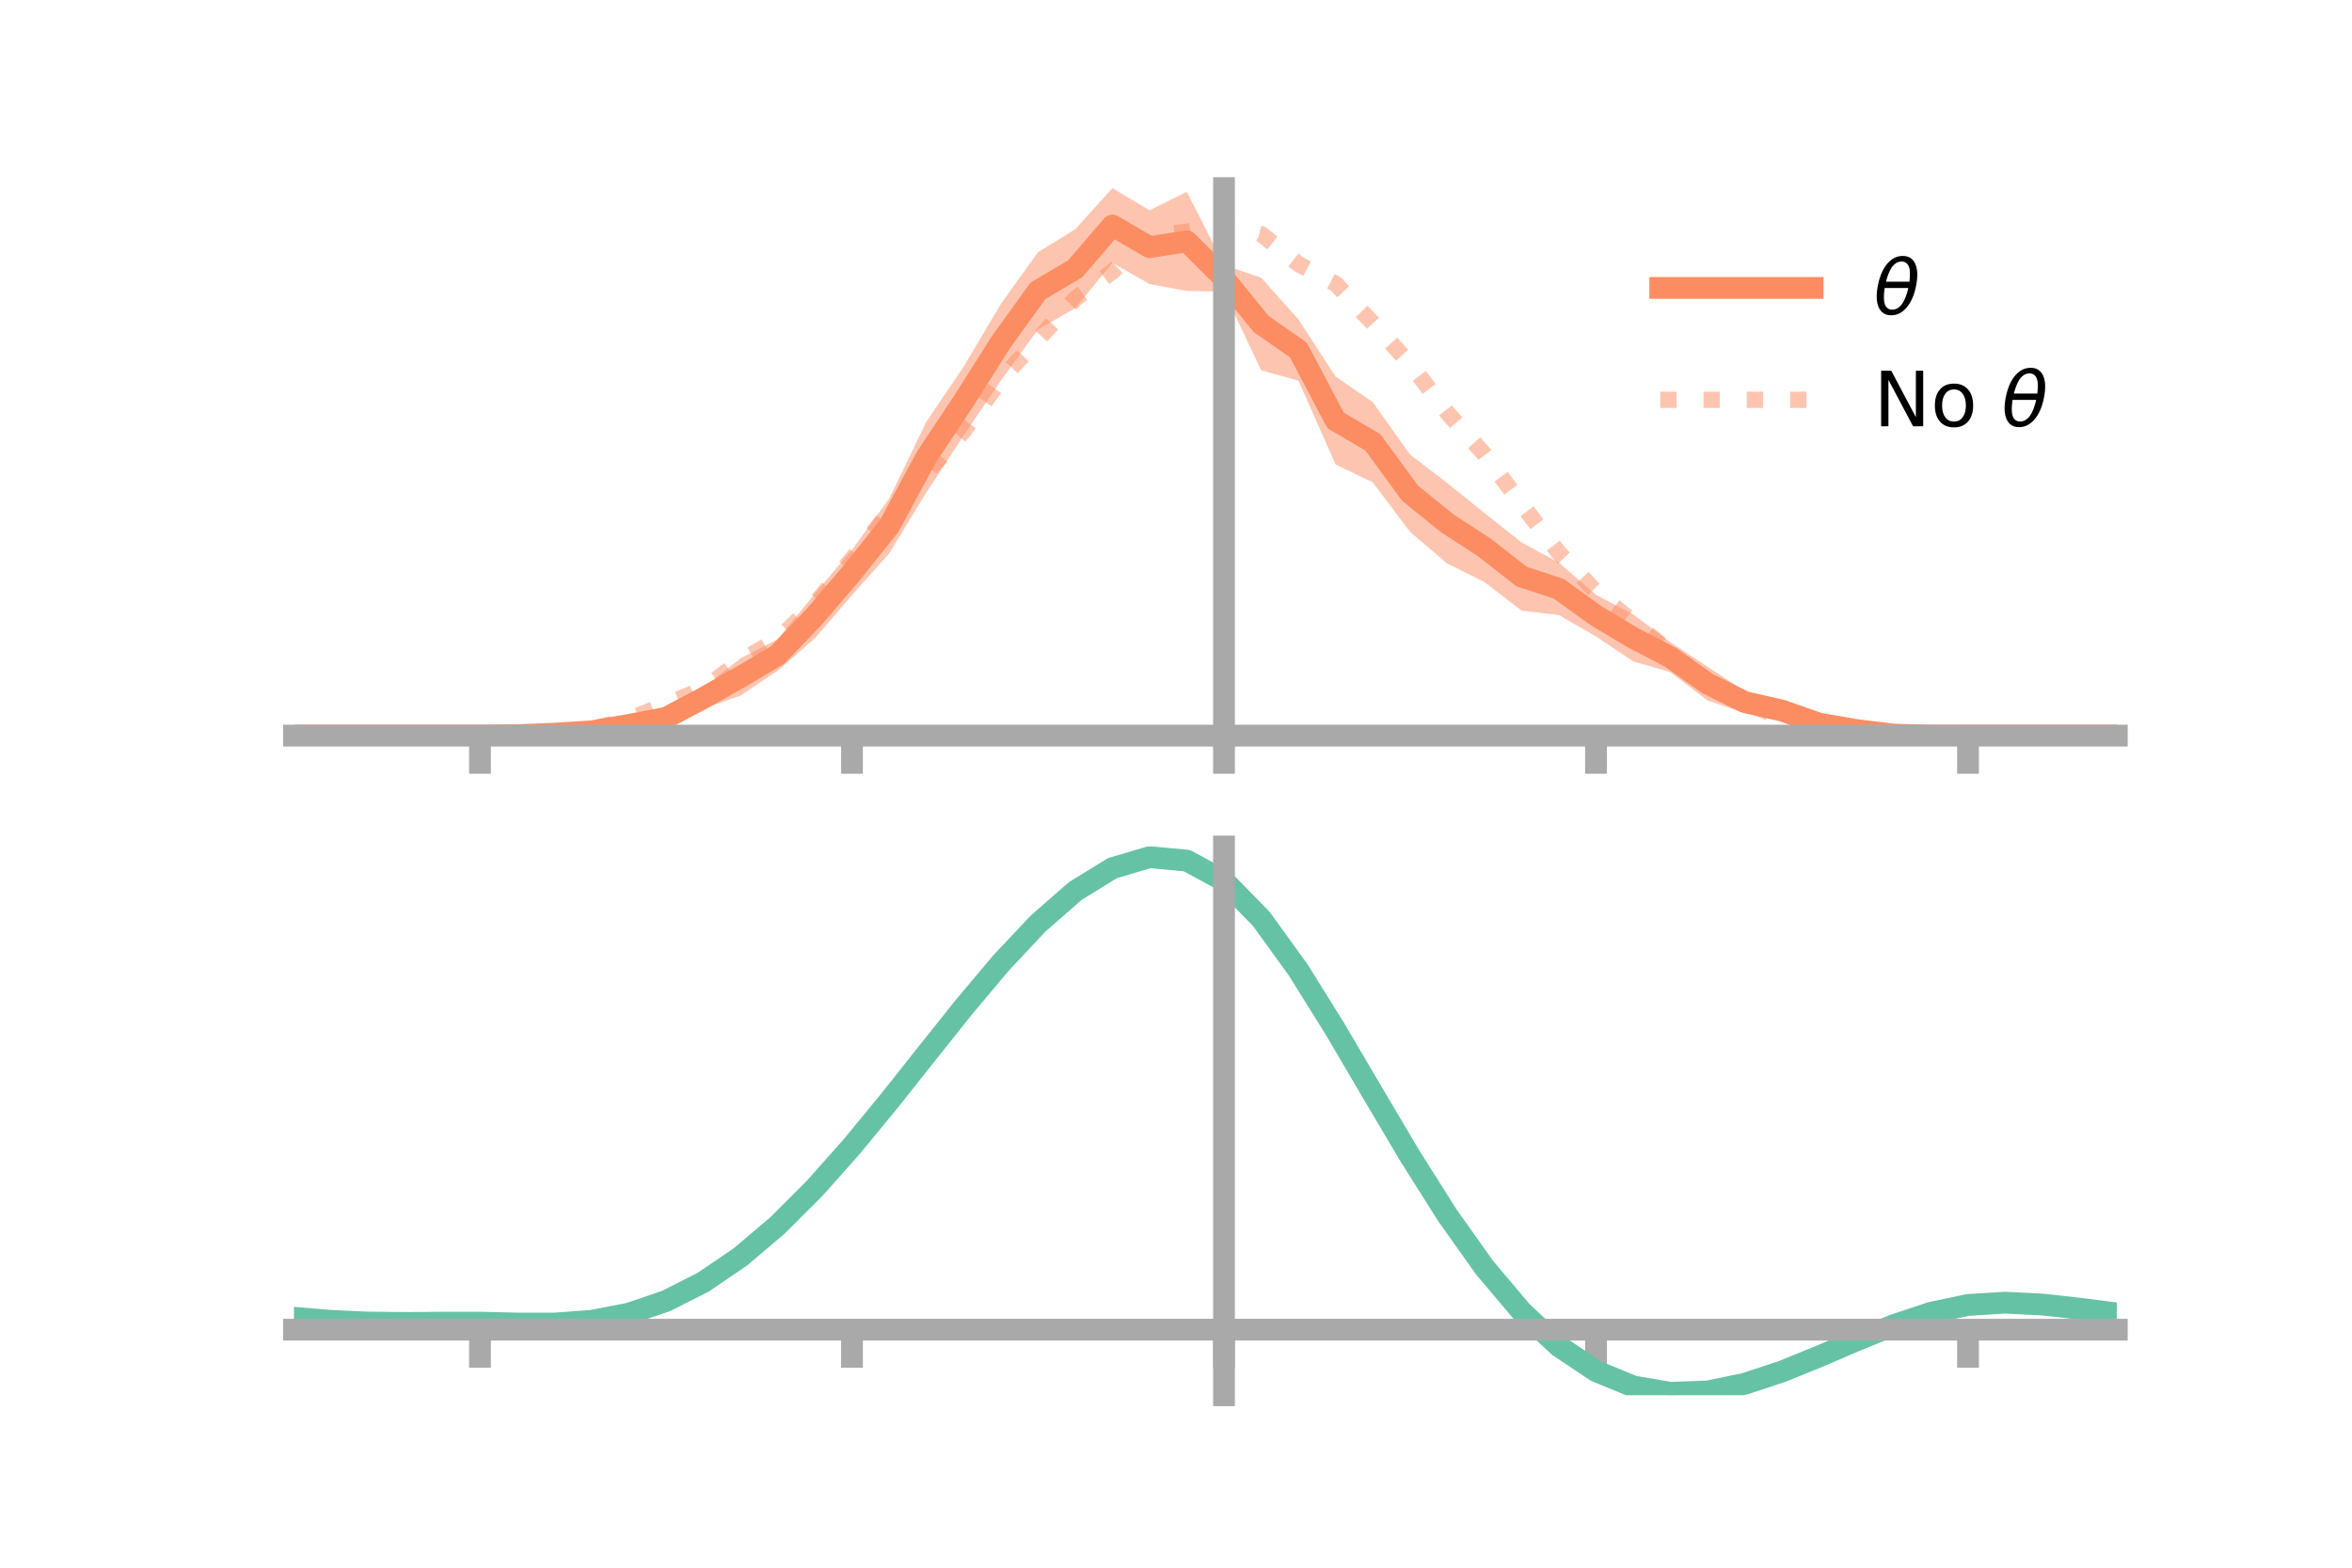 <?xml version="1.0" encoding="utf-8" standalone="no"?>
<!DOCTYPE svg PUBLIC "-//W3C//DTD SVG 1.1//EN"
  "http://www.w3.org/Graphics/SVG/1.1/DTD/svg11.dtd">
<!-- Created with matplotlib (https://matplotlib.org/) -->
<svg height="144pt" version="1.1" viewBox="0 0 216 144" width="216pt" xmlns="http://www.w3.org/2000/svg" xmlns:xlink="http://www.w3.org/1999/xlink">
 <defs>
  <style type="text/css">*{stroke-linecap:butt;stroke-linejoin:round;}</style>
 </defs>
 <g id="figure_1">
  <g id="patch_1">
   <path d="M 0 144 
L 216 144 
L 216 0 
L 0 0 
z
" style="fill:none;"/>
  </g>
  <g id="axes_1">
   <g id="patch_2">
    <path d="M 27 67.68 
L 194.4 67.68 
L 194.4 17.28 
L 27 17.28 
z
" style="fill:none;"/>
   </g>
   <g id="PolyCollection_1">
    <path clip-path="url(#pfadaae766d)" d="M 27 67.571 
L 27 67.571 
L 30.416 67.571 
L 33.833 67.571 
L 37.249 67.571 
L 40.665 67.571 
L 44.082 67.571 
L 47.498 67.46 
L 50.914 67.178 
L 54.331 66.737 
L 57.747 65.966 
L 61.163 65.146 
L 64.58 63.16 
L 67.996 60.478 
L 71.412 58.723 
L 74.829 54.534 
L 78.245 50.495 
L 81.661 45.801 
L 85.078 38.73 
L 88.494 33.689 
L 91.91 27.926 
L 95.327 23.158 
L 98.743 21.062 
L 102.159 17.28 
L 105.576 19.315 
L 108.992 17.61 
L 112.408 24.339 
L 115.824 25.511 
L 119.241 29.331 
L 122.657 34.585 
L 126.073 36.935 
L 129.49 41.75 
L 132.906 44.363 
L 136.322 47.116 
L 139.739 49.826 
L 143.155 51.672 
L 146.571 54.634 
L 149.988 56.437 
L 153.404 58.993 
L 156.82 61.246 
L 160.237 63.482 
L 163.653 64.408 
L 167.069 65.859 
L 170.486 66.618 
L 173.902 67.278 
L 177.318 67.505 
L 180.735 67.571 
L 184.151 67.571 
L 187.567 67.571 
L 190.984 67.571 
L 194.4 67.571 
L 194.4 67.571 
L 194.4 67.571 
L 190.984 67.571 
L 187.567 67.571 
L 184.151 67.571 
L 180.735 67.571 
L 177.318 67.648 
L 173.902 67.68 
L 170.486 67.498 
L 167.069 67.086 
L 163.653 66.137 
L 160.237 65.498 
L 156.82 64.35 
L 153.404 61.748 
L 149.988 60.751 
L 146.571 58.467 
L 143.155 56.495 
L 139.739 56.092 
L 136.322 53.46 
L 132.906 51.767 
L 129.49 48.853 
L 126.073 44.31 
L 122.657 42.67 
L 119.241 34.965 
L 115.824 34.02 
L 112.408 26.785 
L 108.992 26.724 
L 105.576 26.096 
L 102.159 24.146 
L 98.743 28.319 
L 95.327 30.259 
L 91.91 34.968 
L 88.494 40.01 
L 85.078 45.24 
L 81.661 50.833 
L 78.245 54.681 
L 74.829 58.647 
L 71.412 61.616 
L 67.996 63.9 
L 64.58 65.094 
L 61.163 66.737 
L 57.747 67.213 
L 54.331 67.613 
L 50.914 67.606 
L 47.498 67.602 
L 44.082 67.571 
L 40.665 67.571 
L 37.249 67.571 
L 33.833 67.571 
L 30.416 67.571 
L 27 67.571 
z
" style="fill:#fc8d62;fill-opacity:0.5;"/>
   </g>
   <g id="matplotlib.axis_1">
    <g id="xtick_1">
     <g id="line2d_1">
      <defs>
       <path d="M 0 0 
L 0 3.5 
" id="me7daeade43" style="stroke:#a9a9a9;stroke-width:2;"/>
      </defs>
      <g>
       <use style="fill:#a9a9a9;stroke:#a9a9a9;stroke-width:2;" x="44.082" xlink:href="#me7daeade43" y="67.571"/>
      </g>
     </g>
    </g>
    <g id="xtick_2">
     <g id="line2d_2">
      <g>
       <use style="fill:#a9a9a9;stroke:#a9a9a9;stroke-width:2;" x="78.245" xlink:href="#me7daeade43" y="67.571"/>
      </g>
     </g>
    </g>
    <g id="xtick_3">
     <g id="line2d_3">
      <g>
       <use style="fill:#a9a9a9;stroke:#a9a9a9;stroke-width:2;" x="112.408" xlink:href="#me7daeade43" y="67.571"/>
      </g>
     </g>
    </g>
    <g id="xtick_4">
     <g id="line2d_4">
      <g>
       <use style="fill:#a9a9a9;stroke:#a9a9a9;stroke-width:2;" x="146.571" xlink:href="#me7daeade43" y="67.571"/>
      </g>
     </g>
    </g>
    <g id="xtick_5">
     <g id="line2d_5">
      <g>
       <use style="fill:#a9a9a9;stroke:#a9a9a9;stroke-width:2;" x="180.735" xlink:href="#me7daeade43" y="67.571"/>
      </g>
     </g>
    </g>
   </g>
   <g id="matplotlib.axis_2"/>
   <g id="line2d_6">
    <path clip-path="url(#pfadaae766d)" d="M 27 67.571 
L 30.416 67.571 
L 33.833 67.571 
L 37.249 67.571 
L 40.665 67.571 
L 44.082 67.571 
L 47.498 67.531 
L 50.914 67.392 
L 54.331 67.175 
L 57.747 66.59 
L 61.163 65.941 
L 64.58 64.127 
L 67.996 62.189 
L 71.412 60.169 
L 74.829 56.59 
L 78.245 52.588 
L 81.661 48.317 
L 85.078 41.985 
L 88.494 36.849 
L 91.91 31.447 
L 95.327 26.709 
L 98.743 24.691 
L 102.159 20.713 
L 105.576 22.705 
L 108.992 22.167 
L 112.408 25.562 
L 115.824 29.765 
L 119.241 32.148 
L 122.657 38.628 
L 126.073 40.623 
L 129.49 45.302 
L 132.906 48.065 
L 136.322 50.288 
L 139.739 52.959 
L 143.155 54.083 
L 146.571 56.55 
L 149.988 58.594 
L 153.404 60.371 
L 156.82 62.798 
L 160.237 64.49 
L 163.653 65.273 
L 167.069 66.473 
L 170.486 67.058 
L 173.902 67.479 
L 177.318 67.576 
L 180.735 67.571 
L 184.151 67.571 
L 187.567 67.571 
L 190.984 67.571 
L 194.4 67.571 
" style="fill:none;stroke:#fc8d62;stroke-linecap:square;stroke-width:2;"/>
   </g>
   <g id="line2d_7">
    <path clip-path="url(#pfadaae766d)" d="M 27 67.571 
L 30.416 67.571 
L 33.833 67.571 
L 37.249 67.571 
L 40.665 67.571 
L 44.082 67.571 
L 47.498 67.524 
L 50.914 67.316 
L 54.331 66.999 
L 57.747 66.081 
L 61.163 64.688 
L 64.58 63.309 
L 67.996 60.719 
L 71.412 58.738 
L 74.829 55.483 
L 78.245 51.343 
L 81.661 47.086 
L 85.078 43.417 
L 88.494 39.608 
L 91.91 34.853 
L 95.327 31.165 
L 98.743 27.435 
L 102.159 24.946 
L 105.576 21.63 
L 108.992 21.287 
L 112.408 20.713 
L 115.824 21.502 
L 119.241 24.251 
L 122.657 26.062 
L 126.073 29.678 
L 129.49 33.415 
L 132.906 37.894 
L 136.322 41.725 
L 139.739 46.321 
L 143.155 50.773 
L 146.571 54.348 
L 149.988 57.127 
L 153.404 59.927 
L 156.82 62.955 
L 160.237 64.435 
L 163.653 66.035 
L 167.069 66.769 
L 170.486 67.15 
L 173.902 67.527 
L 177.318 67.579 
L 180.735 67.571 
L 184.151 67.571 
L 187.567 67.571 
L 190.984 67.571 
L 194.4 67.571 
" style="fill:none;stroke:#fc8d62;stroke-dasharray:1.5,2.475;stroke-dashoffset:0;stroke-opacity:0.5;stroke-width:1.5;"/>
   </g>
   <g id="patch_3">
    <path d="M 112.408 67.68 
L 112.408 17.28 
" style="fill:none;stroke:#a9a9a9;stroke-linecap:square;stroke-linejoin:miter;stroke-width:2;"/>
   </g>
   <g id="patch_4">
    <path d="M 194.4 67.68 
L 194.4 17.28 
" style="fill:none;"/>
   </g>
   <g id="patch_5">
    <path d="M 27 67.571 
L 194.4 67.571 
" style="fill:none;stroke:#a9a9a9;stroke-linecap:square;stroke-linejoin:miter;stroke-width:2;"/>
   </g>
   <g id="patch_6">
    <path d="M 27 17.28 
L 194.4 17.28 
" style="fill:none;"/>
   </g>
   <g id="legend_1">
    <g id="line2d_8">
     <path d="M 152.47 26.449 
L 166.47 26.449 
" style="fill:none;stroke:#fc8d62;stroke-linecap:square;stroke-width:2;"/>
    </g>
    <g id="line2d_9"/>
    <g id="text_1">
     <!-- $\theta$ -->
     <g transform="translate(172.07 28.899)scale(0.07 -0.07)">
      <defs>
       <path d="M 45.516 34.672 
L 14.453 34.672 
Q 12.359 20.062 14.5 13.875 
Q 17.188 6.25 24.469 6.25 
Q 31.781 6.25 37.359 13.922 
Q 42.234 20.656 45.516 34.672 
z
M 47.016 42.969 
Q 48.344 56.844 46.625 61.719 
Q 43.953 69.438 36.766 69.438 
Q 29.297 69.438 23.828 61.812 
Q 19.531 55.672 16.156 42.969 
z
M 38.188 76.766 
Q 49.906 76.766 54.594 66.406 
Q 59.281 56.109 55.719 37.844 
Q 52.203 19.625 43.453 9.281 
Q 34.766 -1.125 23.047 -1.125 
Q 11.281 -1.125 6.641 9.281 
Q 2 19.625 5.516 37.844 
Q 9.078 56.109 17.719 66.406 
Q 26.422 76.766 38.188 76.766 
z
" id="DejaVuSans-Oblique-952"/>
      </defs>
      <use transform="translate(0 0.234)" xlink:href="#DejaVuSans-Oblique-952"/>
     </g>
    </g>
    <g id="line2d_10">
     <path d="M 152.47 36.724 
L 166.47 36.724 
" style="fill:none;stroke:#fc8d62;stroke-dasharray:1.5,2.475;stroke-dashoffset:0;stroke-opacity:0.5;stroke-width:1.5;"/>
    </g>
    <g id="line2d_11"/>
    <g id="text_2">
     <!-- No $\theta$ -->
     <g transform="translate(172.07 39.174)scale(0.07 -0.07)">
      <defs>
       <path d="M 9.812 72.906 
L 23.094 72.906 
L 55.422 11.922 
L 55.422 72.906 
L 64.984 72.906 
L 64.984 0 
L 51.703 0 
L 19.391 60.984 
L 19.391 0 
L 9.812 0 
z
" id="DejaVuSans-78"/>
       <path d="M 30.609 48.391 
Q 23.391 48.391 19.188 42.75 
Q 14.984 37.109 14.984 27.297 
Q 14.984 17.484 19.156 11.844 
Q 23.344 6.203 30.609 6.203 
Q 37.797 6.203 41.984 11.859 
Q 46.188 17.531 46.188 27.297 
Q 46.188 37.016 41.984 42.703 
Q 37.797 48.391 30.609 48.391 
z
M 30.609 56 
Q 42.328 56 49.016 48.375 
Q 55.719 40.766 55.719 27.297 
Q 55.719 13.875 49.016 6.219 
Q 42.328 -1.422 30.609 -1.422 
Q 18.844 -1.422 12.172 6.219 
Q 5.516 13.875 5.516 27.297 
Q 5.516 40.766 12.172 48.375 
Q 18.844 56 30.609 56 
z
" id="DejaVuSans-111"/>
       <path id="DejaVuSans-32"/>
      </defs>
      <use transform="translate(0 0.234)" xlink:href="#DejaVuSans-78"/>
      <use transform="translate(74.805 0.234)" xlink:href="#DejaVuSans-111"/>
      <use transform="translate(135.986 0.234)" xlink:href="#DejaVuSans-32"/>
      <use transform="translate(167.773 0.234)" xlink:href="#DejaVuSans-Oblique-952"/>
     </g>
    </g>
   </g>
  </g>
  <g id="axes_2">
   <g id="patch_7">
    <path d="M 27 128.16 
L 194.4 128.16 
L 194.4 77.76 
L 27 77.76 
z
" style="fill:none;"/>
   </g>
   <g id="PolyCollection_2">
    <path clip-path="url(#pd44a54c95b)" d="M 27 121.084 
L 27 121.005 
L 30.416 121.3 
L 33.833 121.455 
L 37.249 121.487 
L 40.665 121.457 
L 44.082 121.454 
L 47.498 121.533 
L 50.914 121.537 
L 54.331 121.283 
L 57.747 120.624 
L 61.163 119.446 
L 64.58 117.678 
L 67.996 115.298 
L 71.412 112.328 
L 74.829 108.825 
L 78.245 104.883 
L 81.661 100.631 
L 85.078 96.223 
L 88.494 91.841 
L 91.91 87.687 
L 95.327 83.975 
L 98.743 80.931 
L 102.159 78.783 
L 105.576 77.76 
L 108.992 78.085 
L 112.408 79.962 
L 115.824 83.51 
L 119.241 88.306 
L 122.657 93.879 
L 126.073 99.787 
L 129.49 105.649 
L 132.906 111.151 
L 136.322 116.047 
L 139.739 120.164 
L 143.155 123.397 
L 146.571 125.709 
L 149.988 127.123 
L 153.404 127.714 
L 156.82 127.596 
L 160.237 126.904 
L 163.653 125.796 
L 167.069 124.435 
L 170.486 122.989 
L 173.902 121.623 
L 177.318 120.5 
L 180.735 119.782 
L 184.151 119.576 
L 187.567 119.754 
L 190.984 120.142 
L 194.4 120.596 
L 194.4 120.701 
L 194.4 120.701 
L 190.984 120.273 
L 187.567 119.904 
L 184.151 119.738 
L 180.735 119.949 
L 177.318 120.678 
L 173.902 121.832 
L 170.486 123.248 
L 167.069 124.751 
L 163.653 126.164 
L 160.237 127.313 
L 156.82 128.029 
L 153.404 128.16 
L 149.988 127.577 
L 146.571 126.182 
L 143.155 123.92 
L 139.739 120.777 
L 136.322 116.791 
L 132.906 112.057 
L 129.49 106.736 
L 126.073 101.062 
L 122.657 95.337 
L 119.241 89.933 
L 115.824 85.278 
L 112.408 81.836 
L 108.992 80.019 
L 105.576 79.71 
L 102.159 80.702 
L 98.743 82.775 
L 95.327 85.705 
L 91.91 89.269 
L 88.494 93.25 
L 85.078 97.439 
L 81.661 101.646 
L 78.245 105.699 
L 74.829 109.45 
L 71.412 112.781 
L 67.996 115.605 
L 64.58 117.872 
L 61.163 119.567 
L 57.747 120.712 
L 54.331 121.365 
L 50.914 121.617 
L 47.498 121.611 
L 44.082 121.531 
L 40.665 121.528 
L 37.249 121.549 
L 33.833 121.51 
L 30.416 121.36 
L 27 121.084 
z
" style="fill:#66c2a5;fill-opacity:0.5;"/>
   </g>
   <g id="matplotlib.axis_3">
    <g id="xtick_6">
     <g id="line2d_12">
      <g>
       <use style="fill:#a9a9a9;stroke:#a9a9a9;stroke-width:2;" x="44.082" xlink:href="#me7daeade43" y="122.137"/>
      </g>
     </g>
    </g>
    <g id="xtick_7">
     <g id="line2d_13">
      <g>
       <use style="fill:#a9a9a9;stroke:#a9a9a9;stroke-width:2;" x="78.245" xlink:href="#me7daeade43" y="122.137"/>
      </g>
     </g>
    </g>
    <g id="xtick_8">
     <g id="line2d_14">
      <g>
       <use style="fill:#a9a9a9;stroke:#a9a9a9;stroke-width:2;" x="112.408" xlink:href="#me7daeade43" y="122.137"/>
      </g>
     </g>
    </g>
    <g id="xtick_9">
     <g id="line2d_15">
      <g>
       <use style="fill:#a9a9a9;stroke:#a9a9a9;stroke-width:2;" x="146.571" xlink:href="#me7daeade43" y="122.137"/>
      </g>
     </g>
    </g>
    <g id="xtick_10">
     <g id="line2d_16">
      <g>
       <use style="fill:#a9a9a9;stroke:#a9a9a9;stroke-width:2;" x="180.735" xlink:href="#me7daeade43" y="122.137"/>
      </g>
     </g>
    </g>
   </g>
   <g id="matplotlib.axis_4"/>
   <g id="line2d_17">
    <path clip-path="url(#pd44a54c95b)" d="M 27 121.045 
L 30.416 121.33 
L 33.833 121.483 
L 37.249 121.518 
L 40.665 121.493 
L 44.082 121.492 
L 47.498 121.572 
L 50.914 121.577 
L 54.331 121.324 
L 57.747 120.668 
L 61.163 119.506 
L 64.58 117.775 
L 67.996 115.452 
L 71.412 112.554 
L 74.829 109.137 
L 78.245 105.291 
L 81.661 101.138 
L 85.078 96.831 
L 88.494 92.545 
L 91.91 88.478 
L 95.327 84.84 
L 98.743 81.853 
L 102.159 79.743 
L 105.576 78.735 
L 108.992 79.052 
L 112.408 80.899 
L 115.824 84.394 
L 119.241 89.12 
L 122.657 94.608 
L 126.073 100.424 
L 129.49 106.193 
L 132.906 111.604 
L 136.322 116.419 
L 139.739 120.47 
L 143.155 123.658 
L 146.571 125.945 
L 149.988 127.35 
L 153.404 127.937 
L 156.82 127.812 
L 160.237 127.108 
L 163.653 125.98 
L 167.069 124.593 
L 170.486 123.118 
L 173.902 121.728 
L 177.318 120.589 
L 180.735 119.865 
L 184.151 119.657 
L 187.567 119.829 
L 190.984 120.208 
L 194.4 120.648 
" style="fill:none;stroke:#66c2a5;stroke-linecap:square;stroke-width:2;"/>
   </g>
   <g id="patch_8">
    <path d="M 112.408 128.16 
L 112.408 77.76 
" style="fill:none;stroke:#a9a9a9;stroke-linecap:square;stroke-linejoin:miter;stroke-width:2;"/>
   </g>
   <g id="patch_9">
    <path d="M 194.4 128.16 
L 194.4 77.76 
" style="fill:none;"/>
   </g>
   <g id="patch_10">
    <path d="M 27 122.137 
L 194.4 122.137 
" style="fill:none;stroke:#a9a9a9;stroke-linecap:square;stroke-linejoin:miter;stroke-width:2;"/>
   </g>
   <g id="patch_11">
    <path d="M 27 77.76 
L 194.4 77.76 
" style="fill:none;"/>
   </g>
  </g>
 </g>
 <defs>
  <clipPath id="pfadaae766d">
   <rect height="50.4" width="167.4" x="27" y="17.28"/>
  </clipPath>
  <clipPath id="pd44a54c95b">
   <rect height="50.4" width="167.4" x="27" y="77.76"/>
  </clipPath>
 </defs>
</svg>
